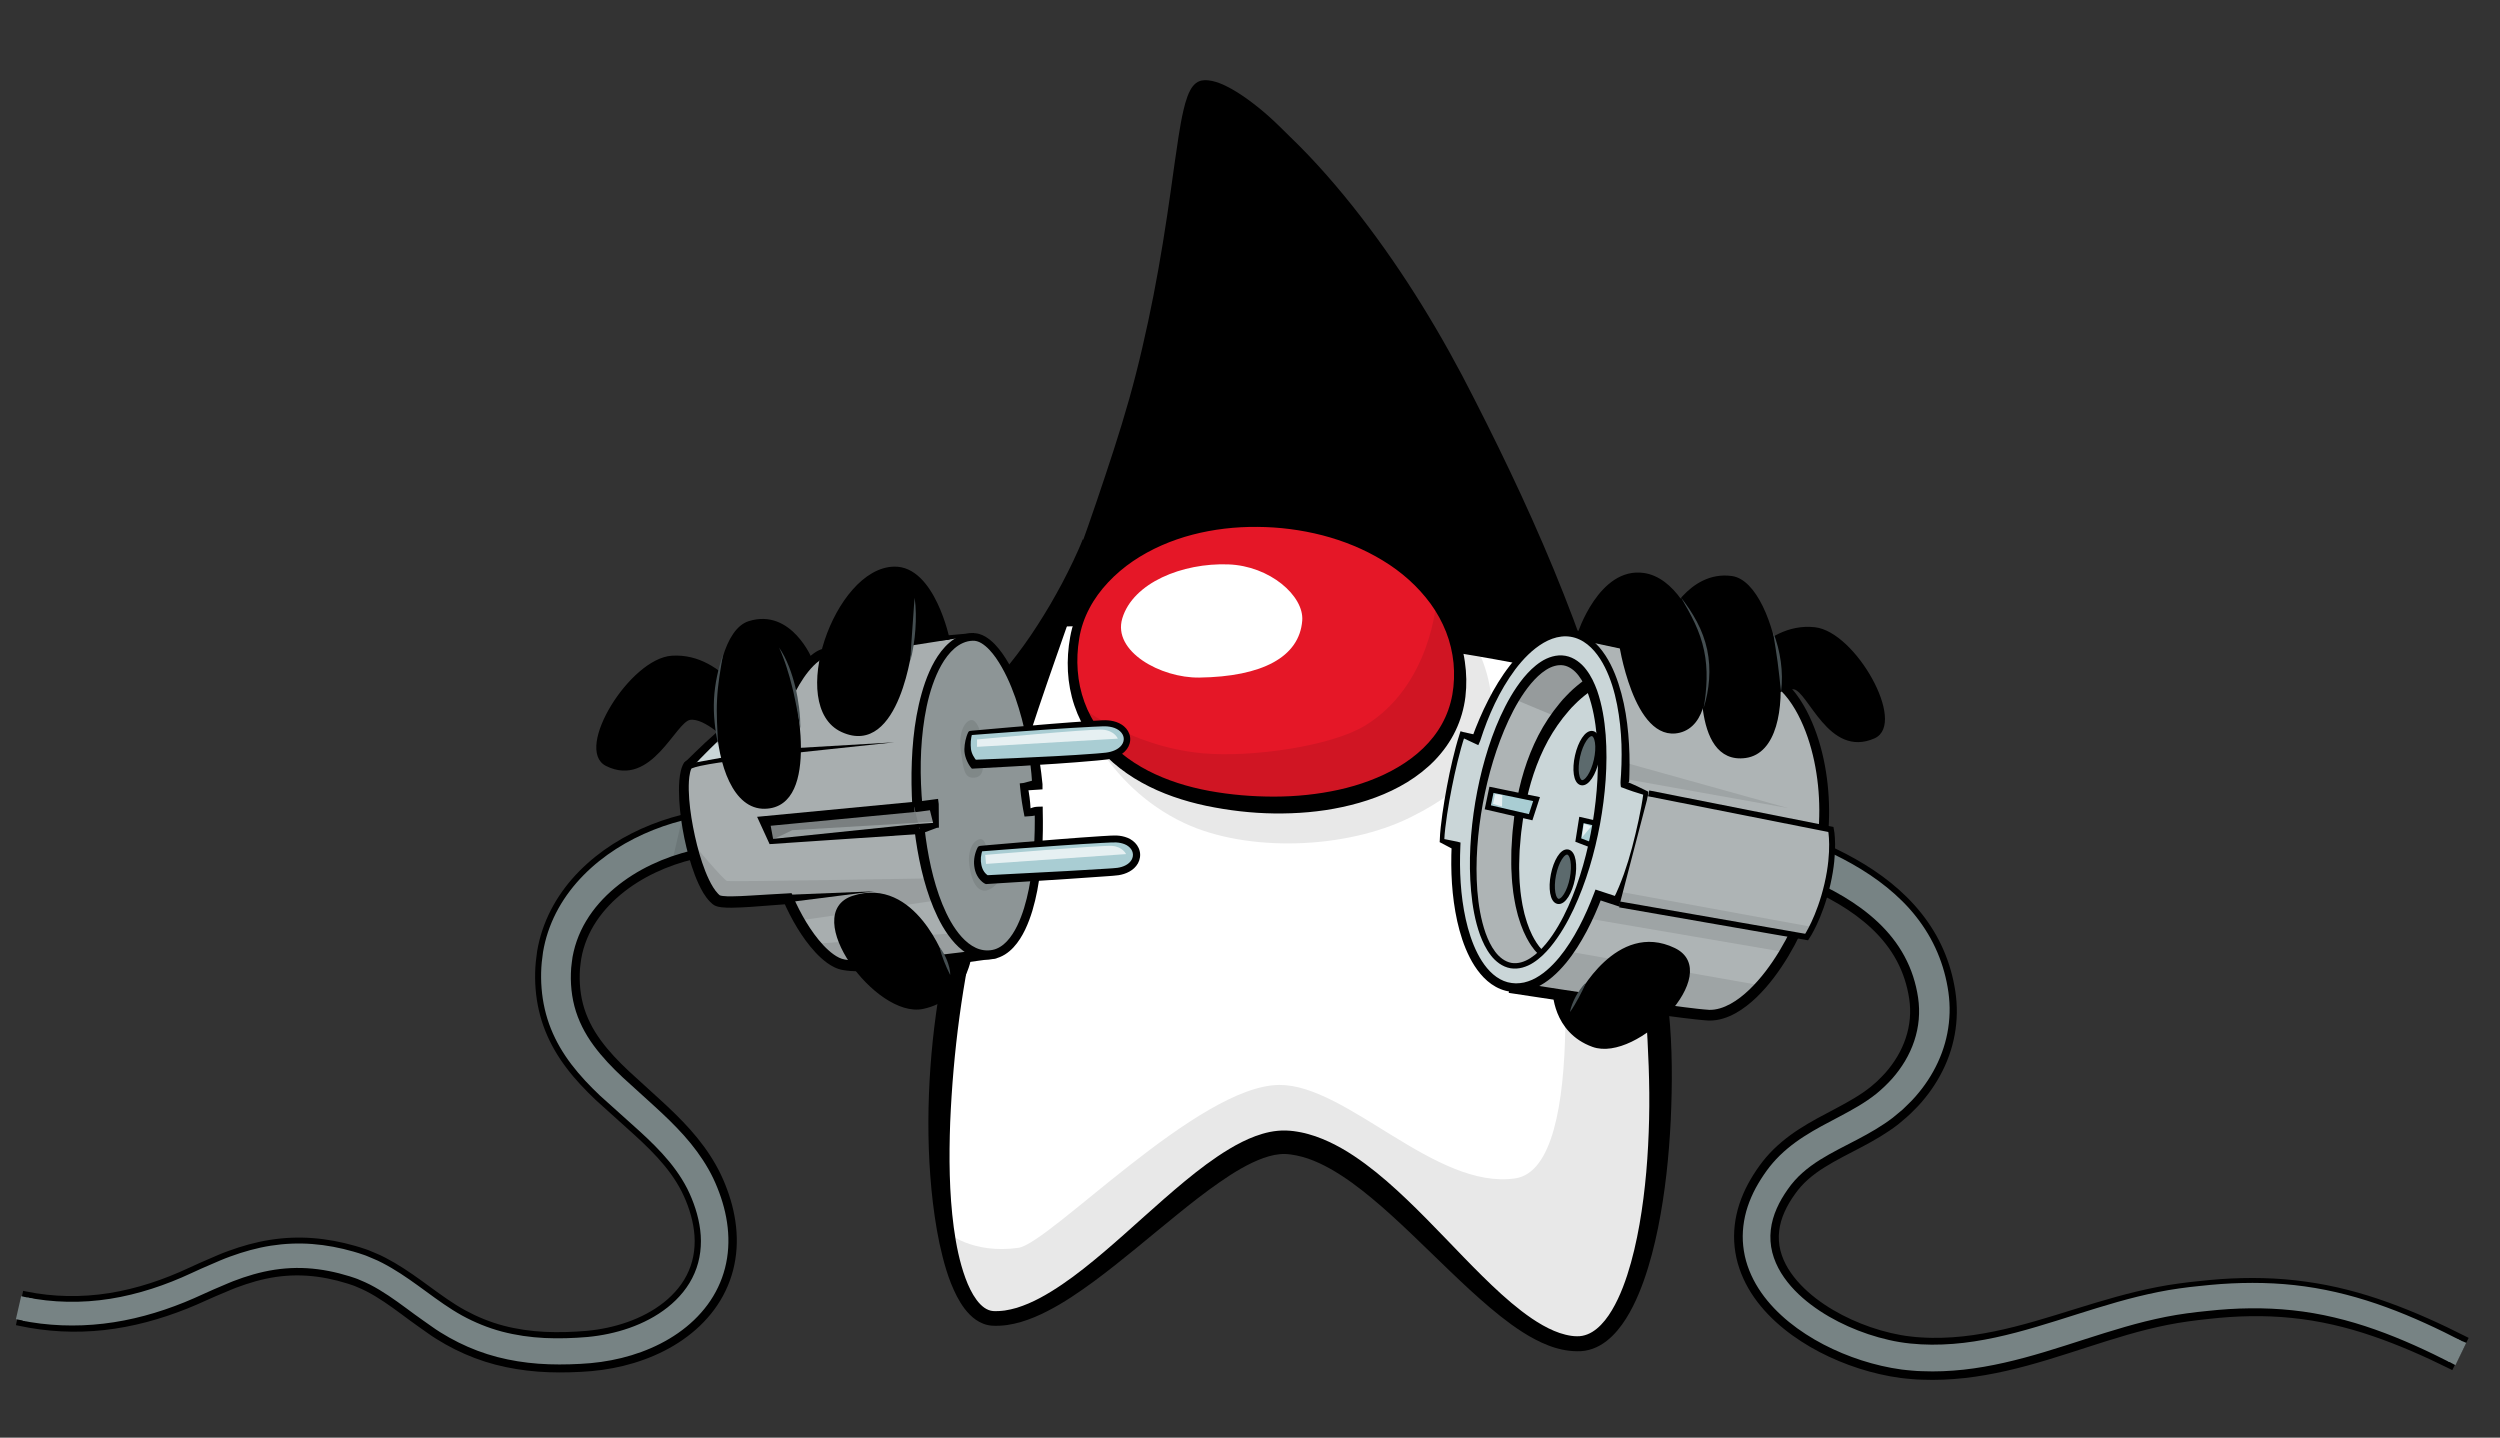 <?xml version="1.0" encoding="utf-8"?>
<!-- Generator: Adobe Illustrator 24.0.1, SVG Export Plug-In . SVG Version: 6.00 Build 0)  -->
<svg version="1.1" xmlns="http://www.w3.org/2000/svg" xmlns:xlink="http://www.w3.org/1999/xlink" x="0px" y="0px"
	 viewBox="0 0 1407.67 809.49" style="enable-background:new 0 0 1407.67 809.49;" xml:space="preserve">
<rect x="0" y="0" width="1407.67" height="809.49" fill="#333333" stroke="none"/>
<style type="text/css">
	.st0{display:none;}
	.st1{fill:#FFFFFF;}
	.st2{fill:#E51727;}
	.st3{opacity:0.09;}
	.st4{fill:#778384;}
	.st5{fill:#AEB4B5;}
	.st6{fill:#CAD6D8;}
	.st7{fill:#A9CDD3;stroke:#000000;stroke-width:2.953;stroke-miterlimit:10;}
	.st8{fill:#5C6A6D;stroke:#000000;stroke-width:2.953;stroke-miterlimit:10;}
	.st9{fill:#A8AEAF;}
	.st10{fill:#8D9596;}
	.st11{fill:#A9CDD3;}
	.st12{fill:#989FA0;}
	.st13{fill:#AEB4B5;stroke:#000000;stroke-width:3.346;stroke-miterlimit:10;}
	.st14{opacity:0.2;}
	.st15{opacity:0.14;}
	.st16{stroke:#000000;stroke-width:1.643;stroke-miterlimit:10;}
	.st17{stroke:#000000;stroke-width:1.732;stroke-miterlimit:10;}
	.st18{fill:#444E51;}
	.st19{stroke:#000000;stroke-width:1.69;stroke-miterlimit:10;}
	.st20{stroke:#000000;stroke-width:1.614;stroke-miterlimit:10;}
	.st21{opacity:0.71;fill:#FFFFFF;}
</style>
<g id="Ebene_25">
	<path class="st0" d="M837.81,265.19c0,0,33.76,56.81,45.61,75.73c5.8,9.26,31.74,44.46,31.74,44.46l1.7,22.62
		c0,0-10.64-12.4-13.1-8.87c-2.29,3.27,3.18,22.29,3.18,22.29s-18.74-35.4-26.98-58.64C871.7,339.55,837.81,265.19,837.81,265.19z"
		/>
	<g>
		<path d="M477.65,390.44l-0.24-0.42l-0.09-0.15l-0.15-0.22c-0.08-0.11-0.11-0.14-0.17-0.22c-0.12-0.15-0.14-0.14-0.22-0.22
			c-0.09-0.07-0.18-0.11-0.21-0.08c-0.09,0.01-0.08,0.14-0.06,0.29c0.06,0.3,0.28,0.73,0.55,1.19c0.59,0.91,1.48,1.95,2.55,2.97
			c2.16,2.06,5.05,4.02,8.27,5.79c3.25,1.74,6.86,3.26,10.66,4.59c3.81,1.34,7.84,2.37,11.97,3.27l5.56,1.13
			c1.35,0.25,2.78,0.3,4.28,0.23c3-0.14,6.32-0.93,9.72-2.26c6.84-2.68,13.77-7.52,20.19-13.16c6.45-5.67,12.47-12.22,18.12-19.16
			c5.62-6.98,10.93-14.34,15.82-22c2.45-3.83,4.87-7.7,7.17-11.64c2.29-3.95,4.51-7.94,6.67-11.97c2.11-4.05,4.19-8.13,6.15-12.26
			c0.97-2.07,1.93-4.14,2.86-6.22c0.9-2.07,1.84-4.21,2.61-6.22l13.42,5.55c-1.02,2.28-1.96,4.39-2.97,6.55
			c-0.98,2.16-1.97,4.3-2.98,6.44c-2.01,4.27-4.02,8.54-6.13,12.77c-2.06,4.25-4.18,8.47-6.37,12.66c-2.17,4.2-4.38,8.4-6.69,12.55
			c-4.63,8.29-9.45,16.54-14.77,24.58c-5.3,8.06-11.05,15.96-17.69,23.49c-6.67,7.49-14.2,14.73-23.93,20.56
			c-4.87,2.88-10.37,5.35-16.54,6.78c-3.07,0.73-6.3,1.14-9.59,1.28c-0.82,0.03-1.65,0.05-2.48,0.03l-2.03-0.02
			c-1.27-0.02-2.53-0.02-3.81-0.07c-10.19-0.35-20.69-1.43-31.61-4.43c-5.47-1.48-11.03-3.52-16.7-6.46
			c-2.84-1.48-5.69-3.23-8.57-5.4c-1.45-1.1-2.9-2.3-4.39-3.73c-0.75-0.73-1.49-1.48-2.29-2.39c-0.39-0.43-0.81-0.94-1.24-1.49
			c-0.24-0.32-0.42-0.55-0.7-0.94l-0.4-0.59l-0.26-0.41l-0.15-0.24l-0.29-0.52L477.65,390.44z"/>
	</g>
</g>
<g id="Ebene_19">
	<path class="st1" d="M620.56,283.18c-22.57,70.08-48.07,126.38-73.33,220.52c-30.7,114.44-20.56,237.7,12.02,238.66
		c45.53,1.35,111.2-103.69,165.94-99.15c56.59,4.69,115.54,113.8,163.39,113.42c40.71-0.32,56.98-125.66,40.32-222.56
		c-15.32-89.11-60.52-208.38-109.05-304.55C774.83,140.31,694.73,42.9,674.9,47.75C659.06,51.62,668.21,135.26,620.56,283.18z"/>
	<g>
		<path d="M623.59,284.16c-5.94,19.28-12.37,38.4-18.97,57.42c-6.62,19.02-13.39,37.95-19.78,56.98
			c-6.38,19.03-12.49,38.13-18.07,57.38l-4.11,14.45l-3.96,14.49c-1.34,4.82-2.55,9.69-3.83,14.53c-1.28,4.86-2.54,9.66-3.69,14.49
			c-9.28,38.65-14.47,78.28-16.15,117.96c-0.73,19.82-0.58,39.76,2.02,59.31c1.32,9.74,3.25,19.44,6.54,28.43
			c1.64,4.47,3.67,8.79,6.3,12.33c1.31,1.76,2.78,3.3,4.36,4.4c1.58,1.1,3.23,1.75,4.93,1.88c0.19,0.02,0.47,0.03,0.75,0.03
			l0.83,0.01c0.55,0.02,1.11,0,1.67-0.04c1.12-0.03,2.24-0.19,3.37-0.31c2.25-0.34,4.51-0.87,6.75-1.52
			c4.47-1.4,8.87-3.3,13.13-5.59c4.26-2.28,8.41-4.86,12.47-7.63c4.06-2.77,8.04-5.7,11.93-8.77c15.6-12.26,30.18-26.06,45.42-39.38
			c7.64-6.66,15.41-13.24,23.73-19.39c4.18-3.05,8.47-6.01,13.02-8.72c4.55-2.72,9.33-5.22,14.57-7.16c2.63-0.96,5.34-1.8,8.21-2.38
			c2.87-0.56,5.88-0.89,8.97-0.81c1.6,0.02,2.98,0.2,4.41,0.34c0.71,0.08,1.41,0.21,2.11,0.32c0.71,0.11,1.41,0.22,2.09,0.38
			c2.79,0.54,5.46,1.36,8.1,2.22c10.48,3.67,19.63,9.32,28.03,15.52c8.41,6.22,16.09,13.08,23.48,20.12
			c7.39,7.04,14.44,14.32,21.44,21.55c6.99,7.25,13.91,14.5,20.99,21.49c7.08,6.98,14.33,13.75,22.05,19.68
			c3.86,2.95,7.83,5.73,11.97,8.04c2.06,1.18,4.17,2.21,6.3,3.12c2.13,0.92,4.3,1.64,6.49,2.18c2.18,0.53,4.38,0.91,6.56,0.89
			c2.08,0.04,3.95-0.35,5.82-1.08c3.71-1.45,7.05-4.38,9.88-7.9c2.84-3.53,5.19-7.65,7.24-11.95c2.05-4.31,3.77-8.85,5.28-13.47
			c3.01-9.26,5.2-18.89,6.92-28.61c3.4-19.46,4.95-39.33,5.4-59.19c0.49-19.88-0.53-39.75-1.74-59.56
			c-0.71-9.9-1.71-19.79-3.06-29.61c-0.65-4.9-1.49-9.83-2.28-14.78l-2.4-14.82l-2.67-14.77c-0.45-2.46-0.87-4.93-1.35-7.38
			l-1.48-7.36c-1-4.9-1.94-9.82-3-14.71l-3.27-14.65c-8.95-39-20.43-77.42-34.46-114.95c-14.01-37.54-30.37-74.23-48.04-110.3
			c-17.35-36.15-37.49-71-61.41-103.21c-5.98-8.05-12.23-15.89-18.75-23.5c-6.53-7.6-13.3-15-20.49-21.96
			c-3.64-3.44-7.5-6.63-11.38-9.76c-3.9-3.11-7.83-6.17-11.93-8.94c-4.08-2.79-8.33-5.34-12.7-7.34c-2.19-0.98-4.42-1.81-6.6-2.3
			c-1.09-0.22-2.16-0.34-3.11-0.29c-0.24,0-0.48,0.03-0.69,0.07l-0.32,0.05c-0.07,0.03-0.15,0.03-0.22,0.06
			c-0.29,0.1-0.59,0.25-0.9,0.49c-0.62,0.48-1.24,1.28-1.77,2.21c-0.54,0.93-1.01,1.99-1.43,3.08c-0.84,2.2-1.5,4.55-2.09,6.94
			c-1.16,4.78-2.07,9.7-2.94,14.63c-1.69,9.87-3.22,19.82-4.83,29.75c-1.61,9.94-3.28,19.87-5.06,29.78
			c-1.77,9.92-3.72,19.8-5.72,29.67c-2.02,9.87-4.14,19.72-6.37,29.54c-2.27,9.81-4.57,19.62-6.95,29.41
			C634.43,245.28,629.5,264.86,623.59,284.16z M617.52,282.2c6.42-19,12.8-38.05,18.26-57.39c2.71-9.67,5.2-19.4,7.45-29.19
			c2.27-9.78,4.38-19.61,6.3-29.46c3.84-19.72,7-39.56,9.79-59.47c1.42-9.95,2.72-19.92,4.3-29.9c0.8-4.99,1.63-9.99,2.81-14.99
			c0.59-2.5,1.27-5.01,2.2-7.52c0.47-1.26,1.01-2.52,1.72-3.77c0.71-1.24,1.59-2.52,2.94-3.62c0.68-0.54,1.49-1.01,2.4-1.31
			c0.22-0.08,0.46-0.13,0.68-0.19l0.61-0.1c0.41-0.07,0.8-0.11,1.19-0.12c1.56-0.07,3,0.12,4.37,0.41c2.73,0.62,5.22,1.59,7.58,2.74
			c4.73,2.29,9.02,5.14,13.15,8.15c4.12,3.02,8.07,6.24,11.83,9.65c3.77,3.4,7.33,7,10.94,10.54
			c14.58,14.01,27.82,29.32,40.17,45.28c24.66,31.97,45.75,66.66,63.91,102.69c18.33,35.88,35.56,72.42,50.4,110.01
			c14.88,37.57,27.24,76.19,37.04,115.43l3.59,14.74c1.16,4.92,2.21,9.87,3.32,14.8l1.64,7.4c0.53,2.47,1,4.95,1.51,7.43l2.98,14.87
			l2.71,14.91c0.89,4.97,1.84,9.93,2.61,14.99c1.58,10.08,2.81,20.2,3.74,30.35c2.06,20.28,1.99,40.7,1.09,61.04
			c-1,20.34-3.11,40.66-7.15,60.74c-2.04,10.04-4.58,20.02-8.05,29.81c-1.75,4.89-3.72,9.73-6.11,14.45
			c-2.39,4.71-5.17,9.33-8.74,13.56c-1.79,2.11-3.79,4.12-6.07,5.9c-2.28,1.77-4.87,3.31-7.74,4.34c-2.83,1.04-6.01,1.55-8.96,1.44
			c-2.85-0.03-5.67-0.36-8.38-0.95c-2.72-0.58-5.36-1.38-7.88-2.38c-2.53-0.98-4.98-2.1-7.32-3.35c-4.72-2.46-9.11-5.34-13.33-8.37
			c-8.41-6.1-16.1-12.86-23.61-19.73c-7.48-6.89-14.71-13.94-21.93-20.93c-7.2-7-14.41-13.93-21.74-20.6
			c-3.67-3.33-7.38-6.59-11.16-9.72c-3.77-3.13-7.59-6.17-11.52-8.99c-7.85-5.6-16.07-10.55-24.64-13.49
			c-2.14-0.68-4.29-1.34-6.45-1.74c-1.08-0.24-2.15-0.38-3.23-0.55c-1.07-0.11-2.19-0.26-3.1-0.26c-3.87-0.12-8.1,0.78-12.31,2.29
			c-8.46,3.06-16.8,8.16-24.78,13.73c-8.04,5.57-15.85,11.73-23.61,18.01c-15.56,12.56-30.85,25.79-47.27,37.91
			c-8.25,6.01-16.72,11.86-26.05,16.6c-4.64,2.39-9.52,4.48-14.68,6.02c-2.59,0.75-5.24,1.36-7.97,1.76
			c-1.37,0.15-2.74,0.33-4.14,0.37c-0.69,0.04-1.39,0.07-2.1,0.04l-1.05-0.02c-0.34,0-0.69-0.01-1.13-0.05
			c-3.33-0.22-6.52-1.54-9.05-3.31c-2.55-1.78-4.57-3.94-6.3-6.18c-3.42-4.52-5.72-9.4-7.7-14.29c-1.95-4.91-3.45-9.91-4.72-14.93
			c-1.29-5.01-2.35-10.06-3.24-15.12c-1.76-10.12-2.96-20.29-3.71-30.47c-0.77-10.18-1.1-20.38-1.08-30.57
			c0.07-20.38,1.53-40.73,4.32-60.9c2.74-20.17,6.61-40.19,11.73-59.9c1.27-4.93,2.64-9.84,4.05-14.68
			c1.43-4.85,2.77-9.72,4.26-14.54l4.44-14.49l4.61-14.43c6.29-19.2,12.91-38.27,19.86-57.2c6.94-18.93,14.04-37.77,21.08-56.6
			C604.16,320.05,611.11,301.21,617.52,282.2z"/>
	</g>
	<path d="M695.83,350.54c0,0-14.26,5.51,54.97,9.02c57.1,2.9,138.79,21.13,138.79,21.13s-29.91-98.6-79.48-185.27
		C750.1,90.49,695.95,45.28,676.9,47.75c-10.59,1.37-11.26,27.75-22.33,100.79c-14.89,98.24-59.88,204.32-59.88,204.32
		L695.83,350.54z"/>
	<g>
		<path class="st2" d="M708.02,294.05c61.79,0.42,117.23,38.25,114.01,92.11c-3.2,53.49-70.9,75.76-137.96,64.12
			c-61.86-10.74-86.55-50.18-78.78-92.15C611.63,323.89,652.19,293.67,708.02,294.05z"/>
		<path d="M708.03,291.42c12.76,0.13,25.52,1.75,37.85,5.07c12.32,3.32,24.26,8.23,35.2,14.92c2.73,1.67,5.4,3.46,7.98,5.36
			c2.6,1.88,5.12,3.88,7.53,6.01c4.84,4.24,9.28,8.96,13.15,14.16c7.78,10.32,13.23,22.64,15.07,35.65
			c0.95,6.5,1.1,13.07,0.32,19.71c-0.8,6.61-2.68,13.16-5.61,19.23c-2.91,6.09-6.92,11.63-11.55,16.48
			c-4.67,4.82-9.97,8.96-15.61,12.42c-11.32,6.92-23.85,11.25-36.5,13.98c-12.68,2.76-25.61,3.78-38.46,3.62
			c-12.86-0.17-25.62-1.69-38.2-4.29c-12.58-2.68-25-6.78-36.4-13.12c-11.36-6.3-21.7-14.93-29.11-25.82
			c-3.7-5.42-6.65-11.36-8.74-17.56c-2.09-6.21-3.29-12.69-3.64-19.19c-0.34-6.5,0.11-13.01,1.27-19.37
			c1.13-6.45,3.42-12.71,6.55-18.4c6.27-11.45,15.63-20.83,26.21-28.06c10.59-7.29,22.48-12.49,34.8-15.9
			C682.47,292.89,695.28,291.4,708.03,291.42z M708,296.68c-12.33-0.13-24.67,1.29-36.58,4.39c-11.89,3.11-23.35,8.03-33.49,14.91
			c-5.06,3.45-9.75,7.42-13.92,11.86c-4.17,4.44-7.82,9.36-10.61,14.71c-2.82,5.34-4.8,11.06-5.73,16.99c-1,6-1.31,12.1-0.84,18.12
			c0.9,12.04,5.08,23.74,12.16,33.4c7.04,9.71,16.7,17.34,27.4,22.88c10.74,5.55,22.48,9.17,34.48,11.39
			c12.05,2.21,24.36,3.23,36.59,3.22c12.23-0.02,24.45-1.25,36.29-3.85c5.92-1.3,11.73-3,17.35-5.12
			c5.62-2.12,11.06-4.62,16.15-7.67c10.19-5.99,19.08-14.11,24.7-24.31c2.81-5.08,4.77-10.65,5.81-16.45
			c1.03-5.78,1.23-11.87,0.68-17.82c-0.6-5.96-1.98-11.85-4.18-17.47c-2.21-5.6-5.13-10.96-8.7-15.87
			c-7.17-9.81-16.51-18.09-27.02-24.42c-10.49-6.4-22.03-11.06-33.95-14.16C732.65,298.34,720.33,296.75,708,296.68z"/>
	</g>
	<path class="st1" d="M631.93,348.18c6.02-20.06,33.78-31.31,59.68-30.39c23.5,0.83,42.69,17.83,41.64,31.62
		c-1.57,20.6-22.65,31.63-57.96,32.11C653.63,381.82,626.33,366.84,631.93,348.18z"/>
	<g id="Ebene_22">
	</g>
	<path class="st3" d="M533.19,693.88c0,0,14.32,12.41,40.19,8.74c17.64-2.51,101.36-91.48,146.98-91.73
		c38.02-0.21,88.01,59.2,132.8,52.62c42.16-6.2,25.52-156.36,22.66-187.4c-2.86-31.04-28.44-120.64-28.44-120.64l42.78,10.59
		c0,0,30.55,106.64,39.93,164.2s0.74,227.74-37.93,227.22c-38.67-0.52-94.09-71.96-114.86-88.05s-48.97-26.33-61.6-24.82
		c-12.63,1.51-64.55,43.77-70.76,47.7c-6.22,3.93-61.33,54.9-82.98,51.51C536.85,739.89,533.19,693.88,533.19,693.88z"/>
	<path class="st3" d="M606.6,396.46c0,0,14.21,45.41,60.36,67.05c35.02,16.42,90.5,14.93,127.35-3.37
		c35.64-17.69,47.63-36.41,45.84-63.17c-2.78-41.52-31.33-58.78-31.33-58.78s-2.94,47.76-40.34,70.45
		c-19.06,11.57-64.02,18.01-91.36,15.5C635.42,420.31,606.6,396.46,606.6,396.46z"/>
</g>
<g id="Ebene_28_Kopie">
	<g>
		<path class="st4" d="M414.06,478.53c-14.26-0.01-28.85,3.11-42.16,8.78c-13.29,5.67-25.45,14.02-34.21,24.73
			c-4.38,5.34-7.87,11.25-10.2,17.56c-1.19,3.14-2.04,6.4-2.66,9.7c-0.28,1.66-0.53,3.32-0.67,5.01c-0.09,0.84-0.12,1.69-0.18,2.53
			l-0.07,2.62c-0.07,6.95,0.86,13.71,3.02,20.1c2.12,6.39,5.43,12.43,9.68,18.13c4.22,5.72,9.34,11.1,14.86,16.39
			c5.53,5.28,11.48,10.47,17.47,15.91c6,5.44,12.06,11.15,17.76,17.52c5.69,6.36,11,13.44,15.22,21.32
			c2.13,3.92,3.93,8.1,5.43,12.21c1.51,4.15,2.77,8.46,3.66,12.91c1.82,8.86,2.12,18.36,0.21,27.64c-1.87,9.27-6,18.13-11.71,25.5
			c-5.69,7.41-12.78,13.4-20.4,18.08c-7.64,4.69-15.82,8.12-24.19,10.54c-8.36,2.42-16.97,3.85-25.51,4.38
			c-8.27,0.54-16.66,0.67-25.12,0.13c-8.46-0.56-16.98-1.88-25.34-4.08c-8.35-2.22-16.47-5.44-24.12-9.46
			c-3.81-2.03-7.55-4.23-11.04-6.58c-3.51-2.33-6.86-4.74-10.11-7.14c-6.51-4.79-12.68-9.51-18.96-13.48
			c-3.14-1.98-6.29-3.78-9.49-5.3c-1.6-0.77-3.21-1.45-4.83-2.08c-0.81-0.31-1.62-0.6-2.44-0.87c-0.79-0.28-1.75-0.54-2.61-0.82
			c-7.1-2.14-14.31-3.6-21.52-4.13c-7.22-0.54-14.43-0.14-21.58,1.16c-7.16,1.3-14.24,3.51-21.31,6.25
			c-3.53,1.38-7.06,2.89-10.6,4.48c-3.46,1.56-7.28,3.37-11.06,4.96c-15.17,6.5-31.34,11.44-48.04,13.64
			c-16.68,2.22-33.85,1.67-50.35-1.86l3.39-16.19c14.68,3.06,29.83,3.46,44.71,1.4c14.91-2.05,29.49-6.55,43.55-12.66
			c3.55-1.52,6.92-3.14,10.71-4.89c3.71-1.7,7.5-3.36,11.37-4.91c7.75-3.08,15.92-5.73,24.44-7.34c8.51-1.62,17.32-2.18,26-1.6
			c8.68,0.57,17.19,2.25,25.36,4.64c1.04,0.32,2,0.58,3.09,0.94c1.08,0.34,2.14,0.72,3.19,1.11c2.1,0.79,4.16,1.65,6.16,2.59
			c4.01,1.87,7.8,4.01,11.41,6.25c7.23,4.5,13.75,9.44,20.1,14.04c6.37,4.62,12.51,8.85,18.97,12.15c6.48,3.34,13.27,5.98,20.33,7.8
			c7.07,1.8,14.37,2.89,21.8,3.33c7.44,0.42,15.01,0.26,22.64-0.3c7.36-0.52,14.55-1.78,21.48-3.84c6.92-2.05,13.52-4.91,19.44-8.61
			c5.91-3.69,11.12-8.24,15.11-13.51c4-5.26,6.71-11.25,7.95-17.61c1.25-6.36,1.06-13.11-0.37-19.83c-0.69-3.36-1.7-6.72-2.94-10.04
			c-1.26-3.36-2.64-6.51-4.34-9.57c-3.35-6.14-7.68-11.89-12.65-17.36c-4.97-5.48-10.55-10.68-16.39-15.89
			c-5.84-5.22-11.95-10.46-17.98-16.14c-6.02-5.68-12-11.82-17.31-18.88c-5.31-7.02-9.88-15.07-12.84-23.79
			c-3.01-8.7-4.32-17.94-4.29-26.91l0.07-3.36c0.07-1.14,0.1-2.29,0.22-3.43c0.17-2.29,0.49-4.57,0.86-6.84
			c0.8-4.53,1.96-9.02,3.55-13.34c3.13-8.67,7.82-16.68,13.49-23.7c5.67-7.03,12.28-13.11,19.41-18.27
			c7.14-5.17,14.8-9.45,22.76-12.92c15.94-6.9,33.1-10.77,50.72-10.91L414.06,478.53z"/>
		<path d="M415.83,480.29c-0.72,0.23-1.53,0.46-2.38,0.59c-0.42,0.07-0.85,0.12-1.27,0.14l-1.03,0.04
			c-0.97,0.05-1.94,0.06-2.91,0.13c-1.94,0.12-3.87,0.28-5.8,0.51c-3.86,0.45-7.7,1.12-11.49,2c-7.58,1.75-14.98,4.34-22,7.67
			c-7.02,3.33-13.66,7.47-19.58,12.43c-5.92,4.95-11.13,10.75-15.06,17.31c-3.92,6.56-6.57,13.86-7.41,21.44
			c-0.28,1.9-0.44,3.78-0.47,5.72c-0.07,1.92-0.03,3.81,0.08,5.74c0.22,3.83,0.79,7.62,1.75,11.3c1.92,7.38,5.47,14.27,10.04,20.49
			c4.57,6.25,10.01,11.91,15.77,17.31l17.61,16.06c5.91,5.39,11.73,10.97,17.1,17.02c5.37,6.05,10.27,12.6,14.28,19.72
			c2.01,3.53,3.78,7.27,5.29,11.05c1.51,3.78,2.82,7.65,3.86,11.61c2.06,7.9,3.06,16.18,2.52,24.41c-0.53,8.23-2.6,16.4-6.2,23.84
			c-3.55,7.47-8.62,14.16-14.55,19.82c-5.95,5.67-12.79,10.32-20.05,14.02c-14.57,7.4-30.78,11.06-46.9,11.79
			c-8.03,0.43-16.09,0.47-24.16-0.13c-8.06-0.62-16.08-1.89-23.93-3.93c-7.86-2.05-15.48-4.96-22.74-8.58
			c-3.65-1.82-7.14-3.81-10.59-5.96c-1.73-1.07-3.4-2.21-5.03-3.38l-4.91-3.47c-6.59-4.61-12.78-9.57-19.33-13.92
			c-3.26-2.18-6.59-4.22-10.04-6c-1.71-0.92-3.5-1.63-5.26-2.4l-1.33-0.57l-1.36-0.49c-0.9-0.34-1.83-0.62-2.76-0.91
			c-7.43-2.32-15.14-3.91-22.89-4.4c-7.75-0.51-15.56,0.11-23.17,1.76c-3.81,0.82-7.57,1.88-11.29,3.12
			c-1.86,0.62-3.71,1.28-5.55,1.97c-1.84,0.69-3.64,1.51-5.46,2.26l-5.46,2.29c-1.82,0.78-3.65,1.62-5.47,2.42
			c-3.65,1.63-7.28,3.29-11.03,4.75c-14.92,5.94-30.57,10.26-46.6,12.04c-16.02,1.77-32.31,0.99-48.06-2.43l-0.08-0.02l-1.56-0.32
			l0.33-1.57l3.37-16.11l0.02-0.08l0.33-1.56l1.56,0.32c15.41,3.19,31.4,3.43,46.94,0.95c15.57-2.5,30.65-7.56,45-14.28l5.42-2.47
			l5.51-2.4c3.68-1.59,7.34-3.24,11.14-4.58c7.55-2.77,15.36-4.97,23.36-6.24c7.99-1.26,16.14-1.62,24.21-0.99
			c8.08,0.6,16.04,2.15,23.8,4.36c1.95,0.58,3.87,1.13,5.79,1.82l1.44,0.5l1.41,0.58l2.81,1.18c1.89,0.76,3.72,1.62,5.52,2.56
			c1.8,0.93,3.57,1.91,5.31,2.93c6.97,4.09,13.47,8.82,19.9,13.52c6.43,4.68,12.83,9.36,19.69,13.13
			c6.87,3.75,14.18,6.74,21.73,8.73c7.57,1.98,15.4,3.09,23.24,3.47c7.86,0.37,15.79,0.1,23.63-0.57c7.8-0.73,15.52-2.35,22.88-4.95
			c7.35-2.6,14.37-6.22,20.43-11.03c6.05-4.79,11.13-10.85,14.11-17.89c3.04-7.02,3.88-14.87,2.92-22.51
			c-0.96-7.65-3.51-15.16-6.96-22.1c-3.53-6.92-8.26-13.22-13.55-19.02c-5.3-5.81-11.13-11.16-17.06-16.46
			c-5.93-5.35-11.89-10.64-17.79-16.03c-5.8-5.53-11.4-11.37-16.29-17.82c-4.91-6.43-9.08-13.49-12.09-21.06
			c-3.02-7.55-4.83-15.6-5.46-23.69c-0.33-4.04-0.35-8.13-0.13-12.17c0.08-2.04,0.37-4.05,0.62-6.06l0.38-3.02
			c0.17-1.02,0.37-2.01,0.57-3c1.67-7.96,4.6-15.66,8.57-22.75c3.97-7.1,8.97-13.58,14.66-19.34
			c11.41-11.54,25.43-20.21,40.41-26.14c14.97-5.96,31.05-9.22,47.19-9.37l0.17,0l1.54-0.03l0.07,1.63
			C415.97,464.22,416.05,472.33,415.83,480.29z M412.3,476.76c-0.24-6.71-0.17-13.26,0.14-20.23l1.61,1.6l-0.17,0
			c-15.73,0.17-31.41,3.35-46.02,9.19c-14.6,5.79-28.25,14.27-39.26,25.44c-5.49,5.58-10.31,11.83-14.11,18.65
			c-3.81,6.81-6.61,14.17-8.19,21.81c-0.2,0.95-0.39,1.92-0.54,2.87l-0.36,2.91c-0.24,1.94-0.53,3.87-0.59,5.82
			c-0.21,3.91-0.18,7.81,0.14,11.71c0.62,7.79,2.34,15.46,5.25,22.7c2.89,7.24,6.9,14.02,11.66,20.24
			c4.75,6.25,10.21,11.95,15.94,17.4c5.87,5.34,11.83,10.62,17.74,15.94c5.95,5.3,11.89,10.73,17.33,16.69
			c5.44,5.96,10.38,12.5,14.1,19.79c1.85,3.67,3.36,7.43,4.62,11.31c1.25,3.89,2.17,7.89,2.68,11.97c1.02,8.14,0.12,16.69-3.2,24.32
			c-3.26,7.66-8.75,14.18-15.17,19.25c-6.44,5.1-13.79,8.86-21.44,11.57c-7.66,2.7-15.66,4.36-23.72,5.12
			c-8.03,0.68-16.05,0.94-24.12,0.56c-8.07-0.4-16.1-1.55-23.94-3.6c-7.85-2.07-15.4-5.17-22.5-9.05
			c-7.11-3.93-13.61-8.69-20.04-13.38c-6.43-4.7-12.83-9.37-19.61-13.35c-1.69-1-3.41-1.95-5.15-2.85c-1.74-0.91-3.5-1.75-5.31-2.47
			l-2.7-1.14l-1.35-0.56l-1.38-0.48c-1.83-0.67-3.73-1.21-5.6-1.77c-7.55-2.16-15.31-3.67-23.13-4.26
			c-7.81-0.61-15.69-0.27-23.44,0.94c-7.75,1.22-15.34,3.36-22.75,6.06c-3.72,1.31-7.33,2.94-10.96,4.5l-5.45,2.36l-5.45,2.49
			c-14.48,6.77-29.91,11.95-45.83,14.49c-15.91,2.52-32.3,2.27-48.1-1.02l1.89-1.24l-0.02,0.08l-3.37,16.11l-1.23-1.89l0.08,0.02
			c15.42,3.21,31.35,3.77,46.97,1.94c15.64-1.81,30.95-6.11,45.57-12.02c3.66-1.45,7.27-3.12,10.89-4.75
			c1.81-0.81,3.6-1.64,5.44-2.44l5.54-2.36c1.86-0.77,3.68-1.61,5.56-2.33c1.88-0.72,3.78-1.41,5.69-2.06
			c3.83-1.29,7.73-2.41,11.71-3.29c7.95-1.76,16.16-2.46,24.31-1.96c8.16,0.5,16.16,2.14,23.92,4.55c0.97,0.3,1.94,0.6,2.91,0.96
			l1.45,0.52l1.42,0.61c1.89,0.82,3.8,1.58,5.6,2.54c3.64,1.87,7.11,3.99,10.47,6.23c6.73,4.46,12.99,9.46,19.46,13.96l4.84,3.41
			c1.61,1.16,3.23,2.25,4.89,3.28c3.31,2.06,6.74,4.01,10.23,5.73c7,3.48,14.34,6.26,21.89,8.22c7.57,1.96,15.34,3.18,23.15,3.76
			c7.82,0.57,15.71,0.52,23.58,0.09c7.86-0.38,15.6-1.44,23.19-3.31c7.58-1.87,14.95-4.52,21.87-8.06
			c6.92-3.53,13.37-7.95,18.94-13.28c5.57-5.33,10.26-11.56,13.54-18.49c3.33-6.91,5.23-14.46,5.71-22.12
			c0.49-7.68-0.44-15.41-2.41-22.9c-0.98-3.74-2.24-7.42-3.69-11.04c-1.45-3.62-3.1-7.09-5.03-10.47
			c-3.82-6.75-8.51-13.03-13.72-18.87c-5.21-5.85-10.91-11.3-16.77-16.64l-17.72-16.1c-5.85-5.47-11.52-11.33-16.37-17.94
			c-4.87-6.58-8.76-14.09-10.86-22.15c-1.05-4.03-1.67-8.14-1.91-12.27c-0.11-2.04-0.16-4.14-0.08-6.2
			c0.04-2.04,0.21-4.14,0.51-6.18l0.41-3.07c0.2-1.06,0.4-2.04,0.64-3.06c0.47-2.02,1.05-4.02,1.74-5.99
			c1.37-3.9,3.15-7.7,5.28-11.24c4.26-7.12,9.85-13.32,16.13-18.58c6.29-5.27,13.27-9.62,20.63-13.12c7.36-3.5,15.08-6.2,23.02-8.03
			c3.97-0.92,7.98-1.62,12.03-2.1c2.02-0.25,4.06-0.42,6.09-0.54c1.02-0.07,2.04-0.09,3.06-0.14l0.34-0.01
			c0.04,0,0.08,0.01,0.12,0.02c0.08,0.02,0.15,0.06,0.22,0.12C411.84,476.33,412.02,476.54,412.3,476.76z"/>
	</g>
	<g>
		<path class="st4" d="M988.76,462.6c15.42,4.78,30.95,10.23,45.98,17.66c7.51,3.72,14.89,7.95,21.93,12.9
			c7.03,4.96,13.74,10.66,19.69,17.27c5.94,6.6,11.1,14.13,14.96,22.31c3.88,8.19,6.44,16.94,7.72,25.78
			c1.35,9.18,0.88,18.73-1.39,27.75c-2.25,9.04-6.24,17.5-11.39,24.98c-2.58,3.74-5.43,7.25-8.52,10.5c-1.54,1.63-3.13,3.2-4.78,4.7
			c-1.64,1.51-3.41,2.99-5.17,4.38c-7.1,5.52-14.63,9.7-21.79,13.44c-7.17,3.75-14.04,7.13-20.09,10.96
			c-6.06,3.82-11.27,8.06-15.31,13.15l-0.76,0.96l-0.77,1.05c-0.52,0.7-1.02,1.4-1.49,2.11c-0.49,0.71-0.96,1.42-1.39,2.15
			c-0.45,0.72-0.89,1.44-1.29,2.17c-1.64,2.92-2.98,5.9-3.96,8.92c-1.94,6.04-2.29,12.14-0.96,18.08
			c1.35,5.93,4.34,11.73,8.56,16.97c4.19,5.26,9.48,9.99,15.32,14.1c5.85,4.12,12.26,7.65,18.96,10.58
			c6.7,2.94,13.69,5.28,20.79,6.95c3.55,0.84,7.12,1.5,10.69,1.96c1.79,0.24,3.57,0.4,5.34,0.55c1.84,0.08,3.68,0.22,5.52,0.26
			c7.37,0.19,14.8-0.2,22.22-1.12c7.43-0.94,14.86-2.36,22.3-4.13c7.44-1.79,14.87-3.89,22.35-6.14
			c14.95-4.52,30.08-9.62,45.8-13.76c7.87-2.05,15.88-3.85,24.04-5.2c2.04-0.31,4.11-0.64,6.13-0.91c2.01-0.25,4.01-0.54,6.03-0.77
			c4.03-0.47,8.07-0.91,12.14-1.23c16.23-1.36,32.82-1.38,49.24,0.72c16.42,2.04,32.53,6.19,47.89,11.74
			c15.39,5.53,30.11,12.32,44.41,19.65l-7.72,15.18c-13.91-7.01-28.05-13.39-42.5-18.46c-14.44-5.09-29.21-8.77-44.23-10.53
			c-15.01-1.81-30.25-1.71-45.54-0.32c-3.82,0.33-7.65,0.77-11.47,1.24c-1.91,0.22-3.83,0.52-5.74,0.77
			c-1.9,0.27-3.74,0.58-5.61,0.88c-7.45,1.3-14.88,3.02-22.31,5.02c-14.87,4.03-29.72,9.16-45.03,13.94
			c-7.66,2.38-15.44,4.65-23.38,6.62c-7.95,1.96-16.07,3.59-24.33,4.7c-8.27,1.09-16.69,1.62-25.14,1.46
			c-2.11-0.03-4.22-0.16-6.34-0.25c-2.17-0.15-4.33-0.33-6.47-0.6c-4.28-0.52-8.51-1.26-12.67-2.21
			c-8.32-1.89-16.42-4.52-24.25-7.88c-7.83-3.35-15.39-7.42-22.53-12.35c-3.57-2.46-7.02-5.16-10.31-8.12
			c-3.29-2.95-6.43-6.17-9.29-9.72c-5.74-7.02-10.44-15.52-12.68-25.04c-1.09-4.74-1.58-9.69-1.33-14.57
			c0.24-4.88,1.11-9.69,2.53-14.21c1.42-4.53,3.32-8.81,5.52-12.8c0.54-1.01,1.12-1.98,1.71-2.95c0.58-0.98,1.19-1.92,1.81-2.85
			c0.61-0.95,1.25-1.86,1.91-2.75l0.98-1.35l1.07-1.38c5.76-7.39,13.03-13.26,20.3-17.91c7.3-4.69,14.65-8.33,21.46-11.98
			c6.83-3.63,13.14-7.28,18.51-11.54c1.33-1.08,2.6-2.14,3.86-3.33c1.27-1.17,2.48-2.39,3.65-3.65c2.34-2.51,4.47-5.18,6.36-7.97
			c3.78-5.59,6.56-11.7,8.08-18.05c1.53-6.34,1.81-12.9,0.8-19.37c-1.05-6.8-3.04-13.39-5.99-19.49
			c-2.95-6.11-6.87-11.75-11.55-16.88c-9.39-10.26-21.74-18.31-35.12-24.8c-13.41-6.51-27.88-11.51-42.72-15.96L988.76,462.6z"/>
		<path d="M987.98,461.13c1.29,0.1,2.79,0.34,4.11,0.77l2.86,0.92l5.68,1.88c3.78,1.28,7.54,2.61,11.28,4.01
			c7.48,2.8,14.87,5.87,22.07,9.35c14.39,6.95,28.17,15.64,39.66,27.03c5.73,5.68,10.85,12.02,15.06,18.94
			c4.22,6.92,7.48,14.43,9.7,22.23c1.11,3.9,1.97,7.87,2.58,11.87c0.61,4.03,0.91,8.12,0.85,12.2c-0.11,8.16-1.59,16.32-4.35,24.02
			c-2.75,7.7-6.74,14.93-11.64,21.45c-2.46,3.24-5.08,6.39-8.02,9.21c-2.82,2.94-5.93,5.57-9.1,8.16
			c-6.47,4.98-13.51,9.02-20.58,12.75c-7.06,3.74-14.18,7.19-20.74,11.32c-3.29,2.05-6.41,4.29-9.26,6.81
			c-2.86,2.53-5.35,5.29-7.56,8.46c-4.42,6.17-7.96,13.23-8.78,20.58c-0.43,3.67-0.21,7.41,0.69,10.98
			c0.9,3.59,2.43,7.06,4.38,10.28c3.95,6.43,9.48,12,15.59,16.71c6.14,4.72,12.92,8.66,20.01,11.9c7.1,3.24,14.51,5.8,22.12,7.59
			c3.79,0.89,7.63,1.61,11.5,2.01c1.93,0.2,3.84,0.45,5.81,0.51c1.95,0.1,3.91,0.22,5.88,0.23c7.83,0.1,15.68-0.45,23.46-1.59
			c15.58-2.25,30.85-6.53,46.01-11.18c15.17-4.65,30.31-9.6,45.85-13.32c7.76-1.85,15.6-3.44,23.54-4.49
			c3.96-0.55,7.91-1.04,11.88-1.41c3.97-0.39,7.93-0.84,11.91-1.09c15.92-1.09,31.99-0.83,47.83,1.42
			c15.85,2.16,31.41,6.24,46.42,11.68c15.03,5.4,29.59,12,43.79,19.21l0.07,0.04l1.49,0.75l-0.76,1.49l-7.68,15.11l-0.04,0.07
			l-0.75,1.47l-1.49-0.74c-14.08-6.98-28.46-13.33-43.26-18.39c-14.78-5.09-30.06-8.68-45.57-10.24
			c-15.51-1.59-31.18-1.22-46.74,0.55c-7.79,0.8-15.57,1.83-23.18,3.34c-7.65,1.53-15.24,3.44-22.76,5.62
			c-15.06,4.35-29.94,9.56-45.1,14.13c-15.15,4.57-30.65,8.45-46.54,10.21c-7.94,0.86-15.95,1.24-23.94,0.91
			c-2-0.08-3.99-0.11-6.01-0.35c-2-0.21-4.04-0.33-6.01-0.61c-3.98-0.53-7.94-1.25-11.85-2.16c-7.81-1.79-15.47-4.25-22.87-7.33
			c-7.4-3.07-14.57-6.76-21.31-11.14c-6.76-4.35-13.1-9.43-18.71-15.28c-5.59-5.86-10.43-12.56-13.82-20.05
			c-1.69-3.74-3.03-7.63-3.93-11.68c-0.87-4.02-1.33-8.13-1.31-12.27c0.03-4.14,0.51-8.22,1.4-12.24c0.89-4.03,2.21-7.92,3.83-11.66
			c0.81-1.87,1.7-3.71,2.66-5.5c0.46-0.88,0.98-1.76,1.49-2.64c0.5-0.89,1.03-1.76,1.58-2.6c1.06-1.72,2.25-3.4,3.42-5.05
			c1.17-1.62,2.45-3.23,3.78-4.79c5.35-6.21,11.72-11.37,18.48-15.74c6.75-4.38,13.86-8.02,20.79-11.69
			c6.91-3.68,13.75-7.46,19.63-12.21l2.16-1.86c0.73-0.61,1.44-1.23,2.1-1.93c1.33-1.36,2.73-2.65,3.96-4.09
			c2.5-2.85,4.75-5.92,6.67-9.16c3.84-6.49,6.34-13.74,7-21.2c0.33-3.73,0.23-7.49-0.33-11.19c-0.55-3.76-1.43-7.47-2.6-11.08
			c-2.34-7.22-5.99-13.97-10.7-19.96c-4.68-6.01-10.37-11.22-16.55-15.8c-6.19-4.58-12.9-8.5-19.85-11.96
			c-13.93-6.92-28.76-12.04-43.77-16.57l-0.15-0.04l-2.47-0.75l0.8-2.37C982.32,476.04,985.27,468.38,987.98,461.13z M989.54,464.08
			c-1.75,7.42-3.28,14.43-5.09,21.26l-1.67-3.12l0.15,0.04c15.15,4.56,30.24,9.74,44.58,16.85c7.16,3.56,14.12,7.61,20.61,12.41
			c6.47,4.79,12.52,10.31,17.55,16.75c5.04,6.4,9.02,13.72,11.54,21.5c1.26,3.89,2.2,7.87,2.8,11.91c0.61,4.09,0.73,8.26,0.37,12.39
			c-0.72,8.27-3.5,16.28-7.7,23.34c-2.1,3.54-4.54,6.85-7.24,9.92c-2.74,3.05-5.69,5.85-8.84,8.46
			c-6.41,5.15-13.48,9.01-20.46,12.72c-7,3.7-13.94,7.25-20.43,11.45c-6.47,4.17-12.47,9.03-17.43,14.78
			c-1.23,1.43-2.41,2.91-3.55,4.48c-1.1,1.57-2.2,3.1-3.21,4.74c-0.53,0.8-1.02,1.61-1.49,2.44c-0.48,0.82-0.97,1.64-1.42,2.5
			c-0.9,1.68-1.73,3.39-2.49,5.14c-1.51,3.49-2.74,7.09-3.55,10.76c-0.81,3.67-1.26,7.46-1.29,11.2c-0.02,3.75,0.39,7.51,1.18,11.2
			c0.8,3.65,2.03,7.26,3.59,10.7c3.11,6.9,7.61,13.17,12.88,18.71c5.29,5.54,11.33,10.39,17.82,14.58
			c6.48,4.21,13.38,7.77,20.53,10.75c7.15,2.98,14.55,5.37,22.1,7.11c3.77,0.88,7.57,1.57,11.4,2.09c1.93,0.28,3.83,0.39,5.75,0.59
			c1.9,0.23,3.85,0.26,5.79,0.34c7.77,0.34,15.54-0.03,23.27-0.85c15.47-1.69,30.69-5.48,45.71-9.99
			c15.03-4.51,29.93-9.71,45.17-14.09c7.62-2.2,15.33-4.14,23.14-5.69c7.86-1.55,15.73-2.56,23.62-3.33
			c15.76-1.72,31.79-2.04,47.65-0.34c15.86,1.67,31.44,5.52,46.41,10.81c14.98,5.28,29.4,11.94,43.47,19.13l-2.24,0.73l0.04-0.07
			l7.68-15.11l0.73,2.24l-0.07-0.04c-14.06-7.28-28.42-14-43.27-19.43c-14.83-5.43-30.17-9.52-45.8-11.7
			c-15.64-2.2-31.5-2.44-47.27-1.35c-3.95,0.25-7.88,0.7-11.82,1.09c-3.94,0.37-7.87,0.85-11.78,1.41
			c-7.81,1.08-15.55,2.7-23.23,4.57c-15.35,3.78-30.41,8.79-45.59,13.54c-15.17,4.73-30.55,9.26-46.42,11.69
			c-7.93,1.24-15.97,1.88-24.03,1.85c-8.01-0.06-16.21-0.8-24.07-2.64c-7.88-1.78-15.58-4.37-22.95-7.66
			c-7.38-3.3-14.47-7.33-20.97-12.24c-6.49-4.91-12.42-10.75-16.82-17.86c-2.17-3.56-3.91-7.43-4.96-11.54
			c-1.05-4.13-1.32-8.45-0.85-12.66c0.47-4.22,1.69-8.32,3.37-12.12c0.84-1.89,1.79-3.78,2.82-5.52c0.52-0.9,1.05-1.79,1.62-2.64
			c0.55-0.87,1.14-1.72,1.74-2.57c2.31-3.36,5.16-6.56,8.25-9.3c3.09-2.75,6.44-5.16,9.88-7.33c6.91-4.32,14.12-7.77,21.1-11.46
			c6.98-3.66,13.78-7.55,19.92-12.25c1.51-1.19,2.97-2.47,4.46-3.7l1.11-0.93l1.04-1.01l2.08-2.03c2.82-2.66,5.33-5.61,7.7-8.67
			c4.7-6.13,8.53-12.93,11.21-20.17c2.69-7.22,4.18-14.89,4.38-22.61c0.11-3.86-0.13-7.72-0.66-11.55
			c-0.54-3.86-1.34-7.67-2.37-11.42c-2.07-7.5-5.13-14.72-9.12-21.4c-4-6.68-8.85-12.86-14.4-18.37
			c-11.09-11.06-24.54-19.6-38.69-26.48c-7.09-3.45-14.37-6.51-21.77-9.27c-3.7-1.38-7.43-2.68-11.19-3.94l-5.64-1.84l-2.81-0.89
			C990.54,464.92,990.15,464.57,989.54,464.08z"/>
	</g>
	<polygon class="st4" points="19.14,731.49 11.92,729.82 8.96,742.78 14.52,743.89 	"/>
	<polygon class="st4" points="1378.12,766.29 1382.56,768.7 1388.67,756.11 1383.3,753.89 	"/>
</g>
<g id="Ebene_26">
	<g>
		<path class="st5" d="M884.93,356.89c0,0,79.58,16.72,107.79,23.04c21.79,4.88,42.72,54.01,31.11,107.94
			c-9.2,42.71-38.37,85.5-62.56,83.7C941.29,570.09,850,555.85,850,555.85"/>
		<path d="M885.42,354.55l55.52,11.64l27.75,5.89l13.87,2.98l6.93,1.51l3.47,0.76c1.23,0.27,2.6,0.67,3.81,1.17
			c4.94,2.07,8.85,5.52,12.13,9.25c3.28,3.77,5.95,7.93,8.24,12.24c4.55,8.65,7.61,17.92,9.66,27.35
			c4.05,18.89,4.06,38.51,0.52,57.44c-1.77,9.47-4.47,18.75-7.88,27.73c-3.43,8.98-7.58,17.69-12.53,25.96
			c-4.98,8.25-10.7,16.14-17.76,22.99c-3.55,3.4-7.43,6.55-11.88,9.02c-4.41,2.45-9.53,4.27-15.01,4.16
			c-1.43-0.04-2.51-0.19-3.74-0.28c-1.2-0.11-2.4-0.22-3.58-0.36c-2.37-0.27-4.74-0.52-7.09-0.82c-4.71-0.57-9.41-1.2-14.1-1.82
			c-9.38-1.26-18.75-2.6-28.11-3.94c-18.73-2.71-37.43-5.5-56.13-8.37l0.99-6.38c18.66,2.93,37.35,5.8,56.04,8.57
			c9.34,1.38,18.69,2.75,28.04,4.04c4.67,0.64,9.35,1.28,14.02,1.86c2.34,0.31,4.67,0.57,7,0.84c1.17,0.15,2.32,0.25,3.47,0.36
			c1.12,0.1,2.39,0.25,3.32,0.27c4.03,0.11,8.17-1.26,11.99-3.36c3.84-2.1,7.38-4.93,10.66-8.06c6.55-6.31,12.08-13.81,16.88-21.72
			c4.78-7.93,8.83-16.34,12.18-25.01c3.33-8.67,5.97-17.62,7.7-26.73c3.48-18.21,3.53-37.14-0.29-55.26
			c-1.92-9.04-4.83-17.9-9.06-26.01c-2.12-4.04-4.59-7.89-7.51-11.26c-2.91-3.36-6.32-6.29-10.15-7.89
			c-0.98-0.4-1.88-0.67-2.95-0.92l-3.45-0.77l-6.91-1.53l-13.85-3.03l-27.71-5.98l-55.46-11.84L885.42,354.55z"/>
	</g>
	<g>
		<path class="st6" d="M914.77,441.87c3.27-45.08-8.65-81.26-29.84-84.98c-19.47-3.42-40.92,21.59-53.8,59.41l-7.76-2.63
			c0,0-3.47,9.92-7.14,28.76c-4.26,21.85-4.3,31.05-4.3,31.05l7.9,2.81c-1.97,42.53,9.83,75.99,30.17,79.56
			c18.41,3.23,36.81-17.5,49.84-51.89l10.69,3.52c0,0,5.64-10.67,10.36-30.13c4.73-19.46,5.8-30.8,5.8-30.8L914.77,441.87z"/>
		<g>
			<path d="M912.69,443.18c-0.13-0.75-0.23-1.58-0.23-2.4c0-0.4,0.01-0.84,0.04-1.2l0.05-0.7l0.2-2.81c0.12-1.87,0.2-3.75,0.25-5.63
				c0.12-3.75,0.11-7.51,0-11.26c-0.26-7.5-1.04-14.98-2.46-22.32c-1.43-7.33-3.56-14.55-6.87-21.14c-1.65-3.29-3.62-6.4-5.98-9.14
				c-2.37-2.71-5.15-5.04-8.34-6.5c-3.17-1.48-6.71-2.07-10.19-1.65c-3.49,0.39-6.88,1.7-10,3.5c-6.26,3.67-11.51,9.11-15.99,15.02
				c-8.9,11.97-15.14,25.87-19.7,40.13l0,0l-1.08,2.49l-2.04-0.95l-7.46-3.49l0,0l1.96-0.96c-1.58,4.7-2.9,9.63-4.11,14.53
				c-1.21,4.91-2.29,9.86-3.27,14.83c-0.98,4.97-1.88,9.96-2.64,14.96c-0.38,2.5-0.73,5.01-1.01,7.51
				c-0.28,2.49-0.54,5.05-0.62,7.47l0,0l-0.84-1.19l8.3,1.67l0,0l1.72,0.47l-0.09,1.96c-0.61,13.82,0.07,27.77,3.02,41.18
				c1.49,6.68,3.56,13.25,6.61,19.25c1.52,2.99,3.31,5.83,5.41,8.34c2.1,2.51,4.54,4.67,7.28,6.18c1.37,0.76,2.82,1.34,4.31,1.74
				c1.49,0.39,3.05,0.57,4.6,0.63c1.56,0,3.11-0.17,4.65-0.49c1.53-0.35,3.04-0.88,4.51-1.51c5.88-2.67,10.92-7.35,15.23-12.54
				c4.32-5.23,7.96-11.09,11.18-17.17c3.22-6.09,5.98-12.44,8.45-18.91l0.84-2.2l2.23,0.73l10.69,3.52l0,0l-2.94,1.19
				c1.14-2.14,2.22-4.58,3.21-6.94c1-2.39,1.92-4.82,2.81-7.27c1.74-4.91,3.27-9.9,4.6-14.95c1.34-5.07,2.56-10.18,3.66-15.3
				c1.08-5.12,2.08-10.31,2.75-15.44l0,0l0.83,1.35C921.87,446.49,917.25,444.96,912.69,443.18z M916.86,440.56
				c3.4,1.34,6.73,2.93,10.33,4.76l0.91,0.46l-0.08,0.88l0,0c-0.5,5.36-1.3,10.57-2.21,15.8c-0.92,5.22-1.96,10.42-3.12,15.6
				c-1.18,5.19-2.56,10.34-4.17,15.44c-0.82,2.54-1.68,5.08-2.63,7.59c-0.97,2.53-1.93,4.96-3.18,7.53l-0.9,1.85l-2.05-0.67l0,0
				l-10.69-3.52l3.07-1.47c-2.53,6.63-5.36,13.16-8.7,19.47c-3.34,6.3-7.13,12.42-11.74,18.01c-4.62,5.54-10.07,10.72-17.02,13.9
				c-1.75,0.76-3.56,1.39-5.45,1.82c-1.89,0.4-3.83,0.62-5.79,0.61c-1.95-0.06-3.89-0.29-5.79-0.79c-1.89-0.5-3.72-1.24-5.42-2.18
				c-3.41-1.87-6.29-4.47-8.68-7.33c-2.4-2.87-4.37-6.01-6.02-9.26c-3.31-6.52-5.46-13.44-7.03-20.42
				c-3.07-14-3.75-28.31-3.13-42.48l1.63,2.43l0,0l-7.5-3.94l-0.89-0.47l0.06-0.72l0,0c0.06-2.66,0.3-5.17,0.56-7.74
				c0.27-2.55,0.59-5.09,0.95-7.62c0.72-5.06,1.57-10.09,2.51-15.11c0.94-5.02,1.98-10.02,3.16-14.99c1.19-4.99,2.45-9.9,4.06-14.86
				l0.46-1.41l1.5,0.45l0,0l8.04,1.77l-3.12,1.54l0,0c2.65-7.22,5.63-14.33,9.15-21.18c3.49-6.86,7.49-13.5,12.26-19.62
				c4.76-6.09,10.25-11.84,17.17-15.83c3.45-1.96,7.31-3.44,11.39-3.88c4.07-0.45,8.3,0.21,12.03,1.93c3.75,1.7,6.92,4.35,9.55,7.34
				c2.62,3.01,4.76,6.36,6.53,9.84c1.78,3.49,3.21,7.11,4.42,10.8c1.21,3.68,2.2,7.43,3.01,11.2c1.61,7.55,2.5,15.22,2.94,22.9
				c0.22,3.84,0.33,7.68,0.31,11.53c0,1.92-0.04,3.84-0.1,5.76l-0.1,2.88l-0.03,0.72c0,0.11-0.02,0.15-0.05,0.23
				C917.21,440.24,917.06,440.36,916.86,440.56z"/>
		</g>
	</g>
	<path class="st5" d="M894.69,385.25c0,0-6.48-13.99-17.55-12.94c-11.07,1.05-22.02,13.6-28.45,28.58
		c-6.43,14.98-18.6,37.62-17.72,69.83c0.88,32.22-1.62,39.04,3.1,50.22c4.73,11.18,2.44,14.63,9.56,18.68
		c7.12,4.05,12.76,4.06,16.01,2.78c3.26-1.28,8.89-5.25,8.89-5.25s-7.72-3.45-13.13-22.47c-5.41-19.02,0.53-63.91,5.77-85.37
		c5.24-21.46,15.55-28.05,24.11-37.45C890.02,386.68,894.69,385.25,894.69,385.25z"/>
	<polyline class="st7" points="898.85,463.61 890.45,461.69 888.66,473.01 896.96,476.2 	"/>
	<g>
		<path d="M900.93,463.98c-3.08,16.44-7.74,32.65-14.85,47.87c-3.57,7.59-7.78,14.94-13.2,21.51c-2.75,3.24-5.79,6.32-9.5,8.68
			c-1.83,1.2-3.88,2.14-6.06,2.75c-2.18,0.6-4.53,0.78-6.82,0.4c-2.29-0.4-4.45-1.37-6.3-2.67c-1.85-1.31-3.47-2.89-4.79-4.64
			c-2.7-3.48-4.53-7.42-6.03-11.4c-2.89-8.03-4.3-16.39-5.06-24.75c-1.5-16.74-0.36-33.57,2.36-50.09c1.4-8.25,3.2-16.45,5.53-24.52
			c2.32-8.06,5.11-16.02,8.61-23.7c3.51-7.67,7.65-15.15,13.12-21.86c2.78-3.31,5.88-6.48,9.72-8.96c1.89-1.26,4.05-2.26,6.37-2.92
			c2.32-0.65,4.87-0.86,7.35-0.43c2.48,0.44,4.8,1.5,6.76,2.9c1.96,1.4,3.66,3.08,5.01,4.9c2.79,3.63,4.63,7.67,6.13,11.73
			c2.84,8.19,4.16,16.63,4.83,25.04C905.34,430.69,903.91,447.51,900.93,463.98z M896.78,463.25c2.65-16.21,3.75-32.74,2.28-48.98
			c-0.76-8.09-2.16-16.17-4.87-23.63c-1.37-3.7-3.06-7.29-5.35-10.24c-2.26-2.96-5.17-5.16-8.41-5.74c-3.24-0.54-6.73,0.5-9.87,2.51
			c-3.16,1.99-5.99,4.78-8.55,7.79c-5.08,6.11-9.14,13.24-12.58,20.6c-6.86,14.79-11.48,30.7-14.49,46.84
			c-2.93,16.16-4.32,32.68-3.11,49.04c0.66,8.15,1.98,16.3,4.65,23.93c1.38,3.78,3.08,7.46,5.45,10.57c2.34,3.11,5.47,5.56,9.1,6.23
			c3.63,0.65,7.44-0.6,10.71-2.71c3.3-2.1,6.17-4.99,8.77-8.07c2.59-3.11,4.84-6.52,6.91-10.04c2.06-3.52,3.92-7.18,5.6-10.91
			c3.36-7.48,6.1-15.24,8.36-23.14C893.64,479.39,895.4,471.35,896.78,463.25z"/>
	</g>
	
		<ellipse transform="matrix(0.22 -0.976 0.976 0.22 280.167 1204.635)" class="st8" cx="893.17" cy="427.17" rx="14.15" ry="5.44"/>
	
		<ellipse transform="matrix(0.194 -0.981 0.981 0.194 225.422 1260.87)" class="st8" cx="879.64" cy="493.32" rx="14.15" ry="5.44"/>
	<g>
		<path d="M898.1,387.58c-0.22,0.11-0.59,0.34-0.91,0.53c-0.33,0.18-0.67,0.43-1,0.64c-0.68,0.42-1.33,0.91-2,1.39
			c-0.67,0.47-1.31,0.98-1.95,1.51c-0.64,0.53-1.3,1.01-1.91,1.59c-1.24,1.11-2.5,2.21-3.65,3.43l-1.77,1.78l-1.66,1.89
			c-4.42,5.06-8.3,10.65-11.58,16.6c-6.5,11.94-10.72,25.15-13.17,38.68c-0.74,3.36-1.08,6.81-1.57,10.23
			c-0.54,3.42-0.75,6.87-1.05,10.31l-0.22,2.58c-0.07,0.86-0.06,1.72-0.1,2.58l-0.15,5.17c-0.1,1.73,0.04,3.44,0.06,5.16l0.07,2.58
			c0.02,0.86,0.04,1.72,0.13,2.57l0.45,5.13c0.16,1.71,0.48,3.39,0.72,5.09c0.21,1.71,0.61,3.37,0.97,5.04
			c0.19,0.83,0.35,1.68,0.56,2.5l0.71,2.45c0.25,0.81,0.45,1.65,0.74,2.45l0.88,2.39l0.44,1.2l0.52,1.16
			c0.35,0.77,0.68,1.55,1.04,2.31l1.19,2.23c0.4,0.74,0.88,1.42,1.31,2.14c0.44,0.71,0.96,1.35,1.44,2.02
			c0.5,0.61,1.08,1.3,1.54,1.73l-2.09,2.46c-0.83-0.74-1.38-1.4-2.01-2.12c-0.56-0.73-1.15-1.45-1.66-2.21
			c-0.49-0.77-1.04-1.51-1.48-2.3l-1.34-2.37c-0.41-0.81-0.78-1.63-1.17-2.44l-0.58-1.22l-0.49-1.25l-0.99-2.51
			c-0.33-0.84-0.56-1.7-0.84-2.55l-0.81-2.57c-0.24-0.86-0.43-1.73-0.65-2.6c-0.42-1.74-0.88-3.47-1.14-5.23
			c-0.28-1.76-0.66-3.51-0.87-5.28l-0.59-5.31c-0.12-0.88-0.16-1.77-0.2-2.66l-0.13-2.66c-0.06-1.77-0.25-3.55-0.19-5.32l0.03-5.32
			c0.02-0.89-0.01-1.78,0.04-2.66l0.16-2.65c0.22-3.53,0.36-7.08,0.83-10.58c0.42-3.51,0.69-7.04,1.37-10.54
			c2.2-14.02,6.26-27.91,12.84-40.72c3.33-6.38,7.32-12.45,11.97-18.03l1.75-2.09l1.88-1.99c1.22-1.35,2.57-2.59,3.91-3.85
			c0.65-0.64,1.38-1.21,2.08-1.81c0.7-0.6,1.4-1.19,2.16-1.75c0.74-0.57,1.47-1.13,2.27-1.66c0.4-0.27,0.76-0.54,1.19-0.8
			c0.43-0.27,0.79-0.51,1.34-0.81L898.1,387.58z"/>
	</g>
	<polygon class="st7" points="839.78,444.71 837.73,454.58 861.86,460.15 865.18,449.95 	"/>
	<g>
		<path class="st9" d="M547.07,357.32c0,0-69.06,8.79-82.24,10.37c-9.81,1.18-27,26.38-28.88,56.22
			c-24.56,2.05-47.35,4.64-48.79,7.27c-6.64,12.08,3.44,65.83,16.3,75.56c3.08,2.33,17.89,0.74,40.35-0.69
			c8.77,20.12,20.63,34.09,29.56,36.77c15.12,4.55,84.71-5.87,84.71-5.87L547.07,357.32z"/>
		<path d="M546.34,358.2c-12.53,2.01-24.81,4-36.93,5.84c-12.13,1.87-24.12,3.58-36.14,5.19l-4.51,0.6l-2.26,0.29l-1.13,0.14
			l-0.44,0.06c-0.12,0.01-0.24,0.05-0.37,0.08c-1.02,0.26-2.18,0.88-3.27,1.66c-1.1,0.79-2.17,1.73-3.18,2.75
			c-4.07,4.12-7.38,9.24-10.17,14.55c-2.79,5.34-5.04,10.99-6.77,16.8c-1.78,5.8-2.91,11.8-3.57,17.85l-0.16,1.49l-1.36,0.06l0,0
			c-7.03,0.79-14.06,1.55-21.06,2.47c-6.98,0.9-14.02,1.8-20.76,3.24c-1.65,0.37-3.37,0.79-4.65,1.33c-0.29,0.12-0.57,0.3-0.52,0.27
			c0.02-0.01,0.04-0.03,0.05-0.05c0.05-0.04,0.09-0.08,0.12-0.13c0.06-0.06,0.16-0.22,0.17-0.24l-0.05,0.11
			c-0.06,0.15-0.14,0.27-0.2,0.44c-0.26,0.61-0.48,1.33-0.64,2.09c-0.68,3.05-0.78,6.5-0.72,9.9c0.17,6.85,1.1,13.77,2.4,20.6
			c1.31,6.82,2.96,13.6,5.16,20.14c1.1,3.26,2.34,6.47,3.79,9.5c1.44,3,3.15,5.94,5.14,8c0.24,0.26,0.5,0.48,0.74,0.69l0.19,0.15
			c0.04,0.03,0.17,0.15,0.12,0.09c-0.01-0.02-0.06-0.03-0.05-0.03c0.02,0,0.03,0.01,0.05,0.02c0.26,0.12,0.99,0.28,1.71,0.36
			c1.49,0.18,3.2,0.21,4.89,0.2c3.42-0.03,6.93-0.22,10.44-0.43c7.03-0.38,14.11-0.9,21.2-1.24l0,0l2.1-0.14l0.84,1.93
			c2.17,4.98,4.65,9.83,7.45,14.45c2.81,4.61,5.96,9.02,9.55,12.89c1.8,1.92,3.72,3.71,5.76,5.17c1.02,0.73,2.06,1.38,3.11,1.88
			c1.08,0.51,2.01,0.83,3.22,1.05c2.41,0.44,5.12,0.59,7.81,0.66c2.7,0.06,5.43,0.02,8.17-0.07c10.97-0.4,22.01-1.45,33.02-2.65
			c11.01-1.22,22.03-2.64,32.98-4.24l0,0l-2.55,3.15L546.34,358.2z M547.79,356.44l13.27,180.33l0.2,2.71l-2.75,0.44l0,0
			c-11.06,1.62-22.11,3.04-33.21,4.27c-11.1,1.21-22.22,2.27-33.48,2.68c-2.82,0.09-5.65,0.14-8.51,0.07
			c-2.87-0.07-5.73-0.21-8.8-0.76c-1.53-0.26-3.26-0.83-4.68-1.53c-1.46-0.7-2.78-1.52-4.02-2.41c-2.48-1.78-4.64-3.82-6.64-5.95
			c-3.98-4.29-7.32-8.98-10.29-13.86c-2.97-4.89-5.56-9.97-7.83-15.18l2.94,1.79l0,0c-7.04,0.55-14.09,1.1-21.19,1.6
			c-3.56,0.22-7.12,0.43-10.78,0.47c-1.84,0.01-3.68,0-5.71-0.24c-1.03-0.14-2.07-0.27-3.45-0.82l-0.55-0.26
			c-0.19-0.1-0.41-0.25-0.61-0.38c-0.25-0.16-0.28-0.21-0.41-0.31l-0.33-0.27c-0.43-0.36-0.84-0.73-1.2-1.11
			c-2.94-3.06-4.69-6.43-6.3-9.78c-1.58-3.37-2.85-6.8-3.98-10.25c-2.24-6.91-3.92-13.93-5.14-21.04
			c-1.19-7.11-2.01-14.28-2.04-21.6c0.02-3.67,0.17-7.35,1.1-11.21c0.24-0.97,0.55-1.95,1-2.95c0.1-0.25,0.25-0.51,0.38-0.76
			l0.1-0.19c0.07-0.12,0.23-0.37,0.35-0.52c0.11-0.13,0.23-0.26,0.35-0.37l0.31-0.26c0.76-0.56,1.29-0.76,1.82-0.98
			c2.02-0.75,3.78-1.07,5.59-1.43c7.17-1.28,14.21-1.96,21.3-2.61c7.08-0.59,14.16-1.11,21.24-1.5l0,0l-1.52,1.55
			c0.38-12.66,3.52-25.27,9.19-36.72c1.41-2.87,3.01-5.65,4.8-8.34c1.8-2.68,3.77-5.28,6.12-7.64c1.17-1.18,2.44-2.31,3.87-3.32
			c1.44-1,3.02-1.94,5.02-2.46c0.26-0.06,0.5-0.12,0.77-0.16c0.28-0.05,0.54-0.08,0.71-0.1l1.18-0.15l2.36-0.3l4.73-0.56
			c12.62-1.5,25.27-2.9,37.77-4.13C523.33,358.66,535.69,357.54,547.79,356.44z"/>
	</g>
	<polygon class="st6" points="389.25,429.74 409.53,426.05 410.92,410.38 	"/>
	<g>
		<path class="st10" d="M578.58,457.46l-2.05-14.47l7.59-1.23c-3.66-46.25-21.49-83.07-35.92-83.14
			c-20.52-0.11-35.31,37.39-31.85,92.49c0.07,1.06,0.15,2.1,0.22,3.15l9.16-1.22l1.49,11.63l-9.48,2.06
			c5.27,45.14,21.87,74.26,41.35,70.68c17.32-3.18,26.83-36.67,25.78-80.96L578.58,457.46z"/>
		<path d="M576.87,459.78c-0.55-2.71-1.06-5.49-1.48-8.26c-0.42-2.78-0.74-5.54-1-8.22l-0.21-2.2l1.99-0.22h0l7.48-1.95l-2.41,3.07
			l0,0c-1.02-16.72-4.05-33.41-9.54-49.22c-2.79-7.86-6.23-15.56-10.89-22.29c-2.33-3.31-5.05-6.43-8.24-8.35
			c-0.79-0.47-1.61-0.84-2.42-1.07c-0.41-0.12-0.81-0.21-1.22-0.25c-0.4-0.06-0.78-0.06-1.27-0.04c-1.85,0.05-3.67,0.48-5.39,1.23
			c-3.45,1.49-6.42,4.22-8.86,7.37c-2.45,3.17-4.42,6.78-6.07,10.55c-3.29,7.55-5.35,15.7-6.7,23.94
			c-2.68,16.52-2.74,33.46-1.22,50.19l-3.25-2.64l0,0l9.16-1.22l2.86-0.38l0.37,2.87l0,0l0.09,11.81l0.01,1.51l-1.15,0.11l0,0
			l-9.18,3.43l2.25-3.14l0,0c0.84,7.33,2,14.62,3.62,21.79c1.62,7.16,3.69,14.22,6.43,20.96c2.75,6.7,6.18,13.2,10.86,18.4
			c2.34,2.56,5.01,4.78,7.99,6.14c2.96,1.38,6.22,1.79,9.36,1.16c3.04-0.59,5.83-2.41,8.13-4.87c2.32-2.46,4.19-5.48,5.76-8.67
			c3.12-6.43,5.11-13.53,6.56-20.7c2.84-14.41,3.58-29.3,3.32-44.1v0l2.6,2.16c-1.3,0.32-2.69,0.6-4.11,0.79
			C579.71,459.63,578.26,459.73,576.87,459.78z M580.28,455.15c0.71-0.29,1.37-0.53,2.05-0.68c0.68-0.15,1.39-0.21,2.2-0.24
			l2.6-0.07v2.23v0c0.37,15.04-0.26,30.19-3.09,45.13c-1.46,7.45-3.45,14.89-6.81,21.94c-1.7,3.51-3.76,6.94-6.55,9.95
			c-1.39,1.5-2.98,2.88-4.79,4.01c-1.81,1.12-3.85,2-6,2.43c-4.18,0.89-8.7,0.32-12.52-1.44c-3.85-1.73-7.04-4.4-9.74-7.31
			c-5.37-5.91-9.02-12.84-11.99-19.89c-2.94-7.08-5.13-14.4-6.86-21.78c-1.72-7.39-2.97-14.87-3.88-22.37v0l0.07-2.99l2.18-0.15
			l9.78-0.68l0,0l-1.14,1.62l-2.89-11.45l0,0l3.23,2.48l-9.16,1.22l0,0l-3.08,0.36l-0.17-3c-0.49-8.56-0.65-17.16-0.3-25.74
			c0.34-8.58,1.13-17.17,2.65-25.66c0.77-4.25,1.71-8.47,2.89-12.64c1.17-4.17,2.58-8.3,4.35-12.3c1.77-4,3.92-7.89,6.68-11.44
			c2.76-3.51,6.22-6.76,10.61-8.64c2.18-0.94,4.57-1.49,6.96-1.54c0.57-0.02,1.26-0.02,1.91,0.07c0.65,0.07,1.28,0.21,1.9,0.38
			c1.23,0.35,2.36,0.87,3.4,1.47c4.14,2.48,7.07,5.97,9.65,9.54c5.08,7.23,8.6,15.2,11.6,23.27c2.98,8.1,5.27,16.41,7.05,24.82
			c1.82,8.41,3.08,16.92,3.93,25.49v0v2.91l-2.41,0.16l-7.71,0.51l0,0l1.78-2.42c0.43,2.14,0.79,4.2,1.05,6.25
			C579.98,450.99,580.15,453.03,580.28,455.15z"/>
	</g>
	<g>
		<path class="st11" d="M546.3,412.73c0,0-1.65,3.44-1.45,9.08c0.17,4.62,3.47,8.47,3.47,8.47s53.07-2.29,73.87-4.48
			c17.51-1.84,15.86-19.26-1.34-18.54C599.93,408.14,546.3,412.73,546.3,412.73z"/>
		<path d="M546.98,413.71c0.13-0.08,0.26-0.21,0.35-0.36l0.05-0.09l0,0.01l0,0.01l-0.02,0.05l-0.04,0.12l-0.07,0.25l-0.14,0.51
			c-0.09,0.35-0.16,0.7-0.22,1.05c-0.13,0.71-0.21,1.43-0.27,2.15c-0.1,1.45-0.06,2.9,0.1,4.34c0.17,1.26,0.59,2.52,1.22,3.71
			c0.31,0.59,0.67,1.17,1.06,1.73c0.38,0.53,0.86,1.13,1.22,1.49l0,0l-1.98-0.86c15.32-0.58,30.65-1.23,45.96-2.05
			c7.65-0.42,15.31-0.87,22.92-1.47l2.85-0.25c0.93-0.09,1.94-0.16,2.79-0.27c1.75-0.23,3.46-0.65,4.99-1.35
			c1.53-0.69,2.88-1.66,3.79-2.88c0.92-1.21,1.35-2.66,1.18-4.07c-0.16-1.41-0.95-2.76-2.12-3.8c-1.17-1.04-2.71-1.77-4.36-2.2
			c-1.66-0.43-3.43-0.58-5.22-0.52l-5.72,0.25c-7.65,0.38-15.3,0.86-22.95,1.37l-22.96,1.61l-11.48,0.85l-5.74,0.44l-2.87,0.22
			l-1.43,0.11l-0.72,0.06c-0.17,0.02-0.09,0.01-0.11-0.02C547.01,413.81,547.01,413.76,546.98,413.71z M545.63,411.74
			c0.21-0.08,0.45-0.14,0.69-0.19c0.22-0.05,0.54-0.08,0.61-0.08l0.72-0.07l1.43-0.13l2.87-0.26l5.73-0.51l11.47-1.01l22.95-1.92
			c7.66-0.61,15.31-1.2,22.99-1.68l5.77-0.33c2.04-0.09,4.14,0.04,6.21,0.55c2.06,0.51,4.12,1.4,5.85,2.89
			c1.72,1.46,3.08,3.6,3.4,6.02c0.35,2.41-0.41,4.9-1.79,6.75c-1.37,1.89-3.25,3.21-5.19,4.12c-1.96,0.92-4.01,1.44-6.06,1.74
			c-1.05,0.15-1.96,0.22-2.94,0.33l-2.88,0.29c-7.68,0.72-15.34,1.27-23.01,1.8c-15.33,1.04-30.66,1.91-46.01,2.7l-1.2,0.06
			l-0.78-0.92l0,0c-0.62-0.84-1.01-1.52-1.43-2.32c-0.4-0.77-0.76-1.58-1.06-2.4c-0.6-1.65-0.96-3.44-0.95-5.27
			c0.05-1.66,0.24-3.31,0.59-4.92c0.18-0.81,0.39-1.61,0.65-2.39c0.13-0.39,0.27-0.78,0.43-1.17l0.25-0.58l0.14-0.29l0.07-0.15
			l0.04-0.08l0.07-0.14C545.34,412,545.48,411.85,545.63,411.74z"/>
	</g>
	<g>
		<path class="st11" d="M551.92,477.84c0,0-2.03,3.79-1.45,8.8c0.78,6.78,5.11,8.65,5.11,8.65s51.38-2.8,72.23-4.38
			c16.96-1.28,15.86-19.32-1.34-18.54C605.55,473.32,551.92,477.84,551.92,477.84z"/>
		<path d="M552.78,479.15c0.16-0.1,0.32-0.24,0.43-0.41l0.08-0.12c0.02-0.04,0-0.01,0.01-0.02l-0.01,0.01l-0.02,0.05l-0.05,0.11
			l-0.09,0.24l-0.17,0.51c-0.11,0.35-0.21,0.7-0.29,1.05c-0.17,0.71-0.28,1.44-0.35,2.16c-0.13,1.45-0.04,2.89,0.26,4.28
			c0.3,1.38,0.77,2.69,1.51,3.75c0.35,0.54,0.77,1.01,1.22,1.42c0.22,0.2,0.46,0.38,0.69,0.54c0.12,0.07,0.24,0.15,0.35,0.21
			c0.06,0.03,0.11,0.06,0.16,0.08c0.02,0.01,0.05,0.03,0.06,0.03c0.01,0,0.05,0.02-0.01-0.01l0,0l-1.11-0.2l45.49-2.39
			c7.58-0.43,15.16-0.86,22.72-1.35l2.83-0.19c0.98-0.06,1.83-0.14,2.67-0.25c1.69-0.24,3.31-0.72,4.72-1.48
			c0.72-0.36,1.33-0.84,1.91-1.33c0.54-0.52,1.02-1.09,1.38-1.71c0.69-1.25,0.95-2.68,0.61-4.03c-0.3-1.35-1.18-2.6-2.38-3.52
			c-1.19-0.96-2.74-1.55-4.37-1.91c-1.66-0.36-3.33-0.41-5.18-0.32l-5.67,0.28c-7.57,0.41-15.14,0.9-22.71,1.42l-22.72,1.63
			l-11.36,0.86l-5.68,0.44l-2.84,0.22l-1.42,0.11l-0.71,0.06c-0.19,0.02-0.04,0-0.04-0.03
			C552.75,479.27,552.78,479.22,552.78,479.15z M551.06,476.53c0.24-0.09,0.5-0.17,0.77-0.22c0.23-0.05,0.62-0.09,0.67-0.09
			l0.71-0.06l1.42-0.13l2.84-0.25l5.68-0.49l11.35-0.97l22.72-1.85c7.58-0.59,15.16-1.16,22.75-1.65l5.71-0.33
			c1.94-0.11,4.09-0.09,6.16,0.34c2.07,0.44,4.18,1.19,5.98,2.59c1.81,1.36,3.31,3.36,3.88,5.72c0.62,2.35,0.18,4.91-0.96,6.98
			c-0.58,1.03-1.32,1.94-2.15,2.73c-0.85,0.75-1.75,1.44-2.73,1.95c-1.93,1.07-4.01,1.68-6.07,2c-1.04,0.15-2.08,0.25-2.99,0.31
			l-2.85,0.22c-7.59,0.57-15.17,1.08-22.75,1.58l-45.49,2.85l-0.58,0.04l-0.53-0.23l0,0c-0.16-0.07-0.21-0.1-0.29-0.15l-0.2-0.12
			c-0.13-0.08-0.25-0.16-0.36-0.23c-0.24-0.16-0.44-0.32-0.65-0.49c-0.4-0.34-0.79-0.69-1.13-1.07c-0.69-0.75-1.28-1.57-1.74-2.44
			c-0.96-1.72-1.44-3.59-1.66-5.4c-0.23-1.82-0.14-3.66,0.19-5.43c0.17-0.88,0.4-1.75,0.68-2.6c0.14-0.42,0.3-0.84,0.48-1.26
			l0.28-0.62l0.16-0.31l0.08-0.16l0.05-0.08l0.11-0.2C550.72,476.82,550.89,476.65,551.06,476.53z"/>
	</g>
	<g>
		<polyline class="st12" points="514.74,454.35 430.57,462.4 434.19,473.86 517.75,466.72 		"/>
		<polygon points="515.02,457.21 430.84,465.26 433.31,461.53 435.51,473.44 434.07,472.48 517.51,463.86 518,469.59 434.31,475.23 
			433.34,475.3 432.87,474.27 427.83,463.27 426.3,459.92 430.3,459.54 514.47,451.49 		"/>
	</g>
	<g>
		<path d="M385.37,429.49c3.84-3.82,7.71-7.55,11.64-11.26c1.98-1.84,3.97-3.66,6.02-5.45c2.02-1.81,4.12-3.55,6.3-5.24l1.69-1.23
			c0.56-0.41,1.2-0.78,1.8-1.17l0.46-0.29l0.52-0.26l1.05-0.52c0.7-0.31,1.4-0.52,2.1-0.75c2.77-0.81,5.49-1.28,8.21-1.65
			c5.45-0.72,10.81-1.12,16.29-1.44l0.03,4.93c-5.24-0.15-10.6,0.01-15.79,0.62c-2.59,0.32-5.18,0.72-7.56,1.42
			c-0.57,0.2-1.16,0.37-1.67,0.62l-0.75,0.38l-0.38,0.19l-0.39,0.25c-0.52,0.35-1.04,0.65-1.56,1.03l-1.55,1.15
			c-4.1,3.2-8.01,6.84-11.8,10.56c-3.8,3.72-7.51,7.58-11.08,11.5L385.37,429.49z"/>
	</g>
	<g>
		<line class="st1" x1="434.79" y1="423.65" x2="503.57" y2="417.97"/>
		<polygon points="434.65,422.01 503.57,417.97 434.92,425.28 		"/>
	</g>
	<g>
		<line class="st1" x1="435.21" y1="506.62" x2="492.37" y2="501.86"/>
		<polygon points="435,504.16 492.37,501.86 435.41,509.08 		"/>
	</g>
	<path class="st13" d="M928.31,446.72l102.64,20.33c0,0,2.44,11.71-2,30.85c-4.45,19.14-11.67,29.72-11.67,29.72l-105.31-18.36"/>
	<g id="Ebene_29">
		<polygon class="st14" points="524.79,453.14 430.84,463.64 434.18,473.17 446.1,467.45 526.22,462.68 		"/>
		<path class="st3" d="M390.3,475.08c0,0,17.17,20.51,19.08,20.98c1.91,0.48,112.07-1.43,112.07-1.43l5.72,12.4L452.3,518
			l-11.92-10.49l-36.72,0.48L390.3,475.08z"/>
		<path class="st3" d="M460.41,531.35l73.92-5.72c0,0,14.78,11.45,13.35,11.45c-1.43,0-47.21,7.63-62.47,6.68
			S460.41,531.35,460.41,531.35z"/>
		<polygon class="st3" points="899.15,505.12 896.29,517.52 1005.02,536.12 1010.26,527.06 1016.46,527.54 1019.8,521.82 
			912.98,502.26 910.12,507.03 		"/>
		<polygon class="st3" points="916.32,438.84 1006.93,455.05 916.32,429.78 		"/>
		<path class="st15" d="M853.37,394.01l22.89,9.54c0,0,7.63-8.58,9.54-10.97c1.91-2.38,8.58-6.2,8.58-6.2s-8.58-16.69-16.21-15.74
			S853.37,394.01,853.37,394.01z"/>
		<path class="st3" d="M861.95,556.15l23.37-20.03l105.39,18.6c0,0-13.83,14.31-24.32,15.74S861.95,556.15,861.95,556.15z"/>
		<polygon class="st3" points="384.1,460.77 378.38,485.57 389.35,481.76 		"/>
		<path class="st3" d="M545.77,487c1.68,12.61,6.2,15.26,10.01,14.31c3.82-0.95,6.68-5.25,6.68-5.25l-6.68-0.48
			c0,0-5.72-6.2-5.72-8.58s1.91-9.54,1.91-9.54h3.34c0,0-0.48-6.2-4.29-4.77C547.2,474.13,544.82,479.85,545.77,487z"/>
		<path class="st3" d="M553.4,430.73c0,0,0.95,6.68-4.77,7.15c-5.72,0.48-6.2-4.77-7.63-15.26s2.38-16.69,5.72-17.17
			s5.25,6.68,5.25,6.68l-5.25,0.95c0,0-2.86,5.25-1.43,10.49c1.43,5.25,3.34,7.63,3.34,7.63L553.4,430.73z"/>
	</g>
	<path class="st16" d="M533.97,360.2c0,0-8.36-40.86-30.56-40.33c-32.96,0.78-59.44,77.65-29.25,91.55
		c31.98,14.73,39-49.23,39-49.23"/>
	<path class="st17" d="M456.73,371.87c0,0-11.46-28.65-34.89-21.29c-25.36,7.97-25.04,104.75,8.84,103.95
		c31.4-0.74,15.29-67.19,15.29-67.19L456.73,371.87z"/>
	<path class="st16" d="M425.26,403.69c0,0-17.11-35.56-46.88-33.66c-23.02,1.47-54.15,51.91-36.73,60.55
		c24.85,12.33,37.99-24.69,46.79-26.05s22.55,12.91,22.55,12.91L425.26,403.69z"/>
	<g>
		<path class="st18" d="M450.69,410.29c-0.4-1.96-0.67-3.92-1.02-5.87l-1.07-5.84c-0.41-1.93-0.72-3.88-1.18-5.8l-0.62-2.89
			l-0.7-2.87c-0.93-3.83-1.99-7.62-3.2-11.37c-0.63-1.87-1.25-3.74-1.97-5.58c-0.67-1.86-1.45-3.67-2.31-5.47
			c2.32,3.24,4.07,6.88,5.55,10.59c1.49,3.71,2.63,7.55,3.61,11.42c0.95,3.88,1.65,7.81,2.15,11.77c0.27,1.97,0.4,3.97,0.57,5.95
			C450.58,406.32,450.68,408.3,450.69,410.29z"/>
	</g>
	<g>
		<path class="st18" d="M407.14,368.44c-0.73,4.24-1.47,8.47-2.1,12.69c-0.61,4.23-1.09,8.46-1.28,12.71
			c-0.23,4.25-0.18,8.51-0.03,12.78l0.59,12.86c-0.83-4.22-1.53-8.47-1.94-12.77c-0.43-4.29-0.56-8.63-0.35-12.96
			c0.23-4.33,0.8-8.63,1.68-12.85C404.58,376.66,405.75,372.51,407.14,368.44z"/>
	</g>
	<g>
		<path class="st18" d="M515.02,336.59c0.41,2.97,0.61,5.96,0.65,8.95c0.07,2.99-0.05,5.98-0.25,8.97
			c-0.22,2.98-0.54,5.96-1.01,8.91c-0.46,2.95-1.04,5.9-1.9,8.77c0.14-3,0.35-5.96,0.56-8.93l0.63-8.88l0.63-8.88
			C514.54,342.55,514.71,339.58,515.02,336.59z"/>
	</g>
	<path class="st16" d="M546.07,539.09c0,0-3,23.21-26.43,28.19c-26.1,5.55-68.52-52.73-39.15-62.14
		c34.52-11.06,50.96,35.88,50.96,35.88L546.07,539.09z"/>
	<path class="st19" d="M938.72,349.91c0,0,12.48-28.05,36.35-24.73c25.84,3.59,40.76,96.16,7.79,100.78
		c-30.56,4.28-23.35-55.35-23.35-55.35L938.72,349.91z"/>
	<path class="st20" d="M889.02,356.95c0,0,11.98-37.14,36.55-33.52c32.04,4.72,48.18,81.37,20.09,88.34
		c-25.19,6.25-33.52-50.83-33.52-50.83"/>
	<path class="st20" d="M974.28,384.93c0,0,18.37-34.14,47.49-30.96c22.52,2.46,50.84,53.34,33.36,61.05
		c-24.94,11-36.19-25.92-44.77-27.64s-22.7,11.67-22.7,11.67L974.28,384.93z"/>
	<path class="st20" d="M875.05,557.67c0,0-0.25,22.99,21.87,31.03c24.64,8.96,73.04-41.02,45.75-54.17
		c-32.08-15.46-53.66,27.01-53.66,27.01L875.05,557.67z"/>
	<path class="st21" d="M550.14,416.37v4.15l79.29-4.61c0,0-1.84-4.61-8.76-5.07C613.75,410.38,550.14,416.37,550.14,416.37z"/>
	<path class="st21" d="M554.75,481.37l0.46,5.07l78.83-5.53c0,0-1.84-4.15-7.84-4.61S554.75,481.37,554.75,481.37z"/>
	<polygon class="st21" points="841.79,447.13 840.71,452.62 845.72,454.15 845.92,447.72 	"/>
	<polygon class="st21" points="890.73,471.59 891.88,463.8 895.98,465.31 	"/>
	<g>
		<path class="st18" d="M946.47,336.35c1.7,2.17,3.27,4.44,4.83,6.72c1.51,2.32,2.94,4.69,4.23,7.15c2.61,4.9,4.56,10.19,5.74,15.65
			c1.14,5.47,1.47,11.1,1.07,16.64c-0.4,5.54-1.41,11.02-3.13,16.27c1.03-5.41,1.57-10.89,1.72-16.34
			c0.11-5.45-0.29-10.89-1.43-16.2c-1.11-5.31-2.92-10.46-5.23-15.4C951.96,345.9,949.25,341.11,946.47,336.35z"/>
	</g>
	<g>
		<path class="st18" d="M998.39,356.1c1.1,2.62,1.97,5.33,2.68,8.08c0.71,2.75,1.24,5.55,1.64,8.36c0.75,5.64,0.89,11.37,0.14,17
			c-0.37-2.82-0.62-5.63-0.92-8.42c-0.31-2.79-0.62-5.57-1.01-8.34c-0.36-2.78-0.8-5.54-1.22-8.32
			C999.25,361.7,998.77,358.93,998.39,356.1z"/>
	</g>
	<g>
		<path class="st18" d="M892.95,553.28c-0.54,1.52-1.21,2.94-1.9,4.35c-0.68,1.41-1.41,2.79-2.14,4.16
			c-0.76,1.36-1.5,2.73-2.31,4.07c-0.8,1.35-1.63,2.67-2.57,3.99c0.24-1.6,0.73-3.12,1.3-4.6c0.56-1.48,1.25-2.91,2-4.31
			c0.78-1.38,1.58-2.74,2.52-4.02C890.78,555.63,891.79,554.4,892.95,553.28z"/>
	</g>
	<g>
		<path class="st18" d="M529.07,533.4c1.82,2.23,3.1,4.74,4.16,7.35c0.5,1.31,0.96,2.65,1.28,4.03c0.33,1.37,0.57,2.79,0.52,4.23
			c-0.65-1.28-1.25-2.53-1.81-3.8c-0.57-1.26-1.09-2.54-1.61-3.82c-0.49-1.29-1-2.58-1.43-3.91
			C529.75,536.16,529.34,534.82,529.07,533.4z"/>
	</g>
</g>
</svg>
